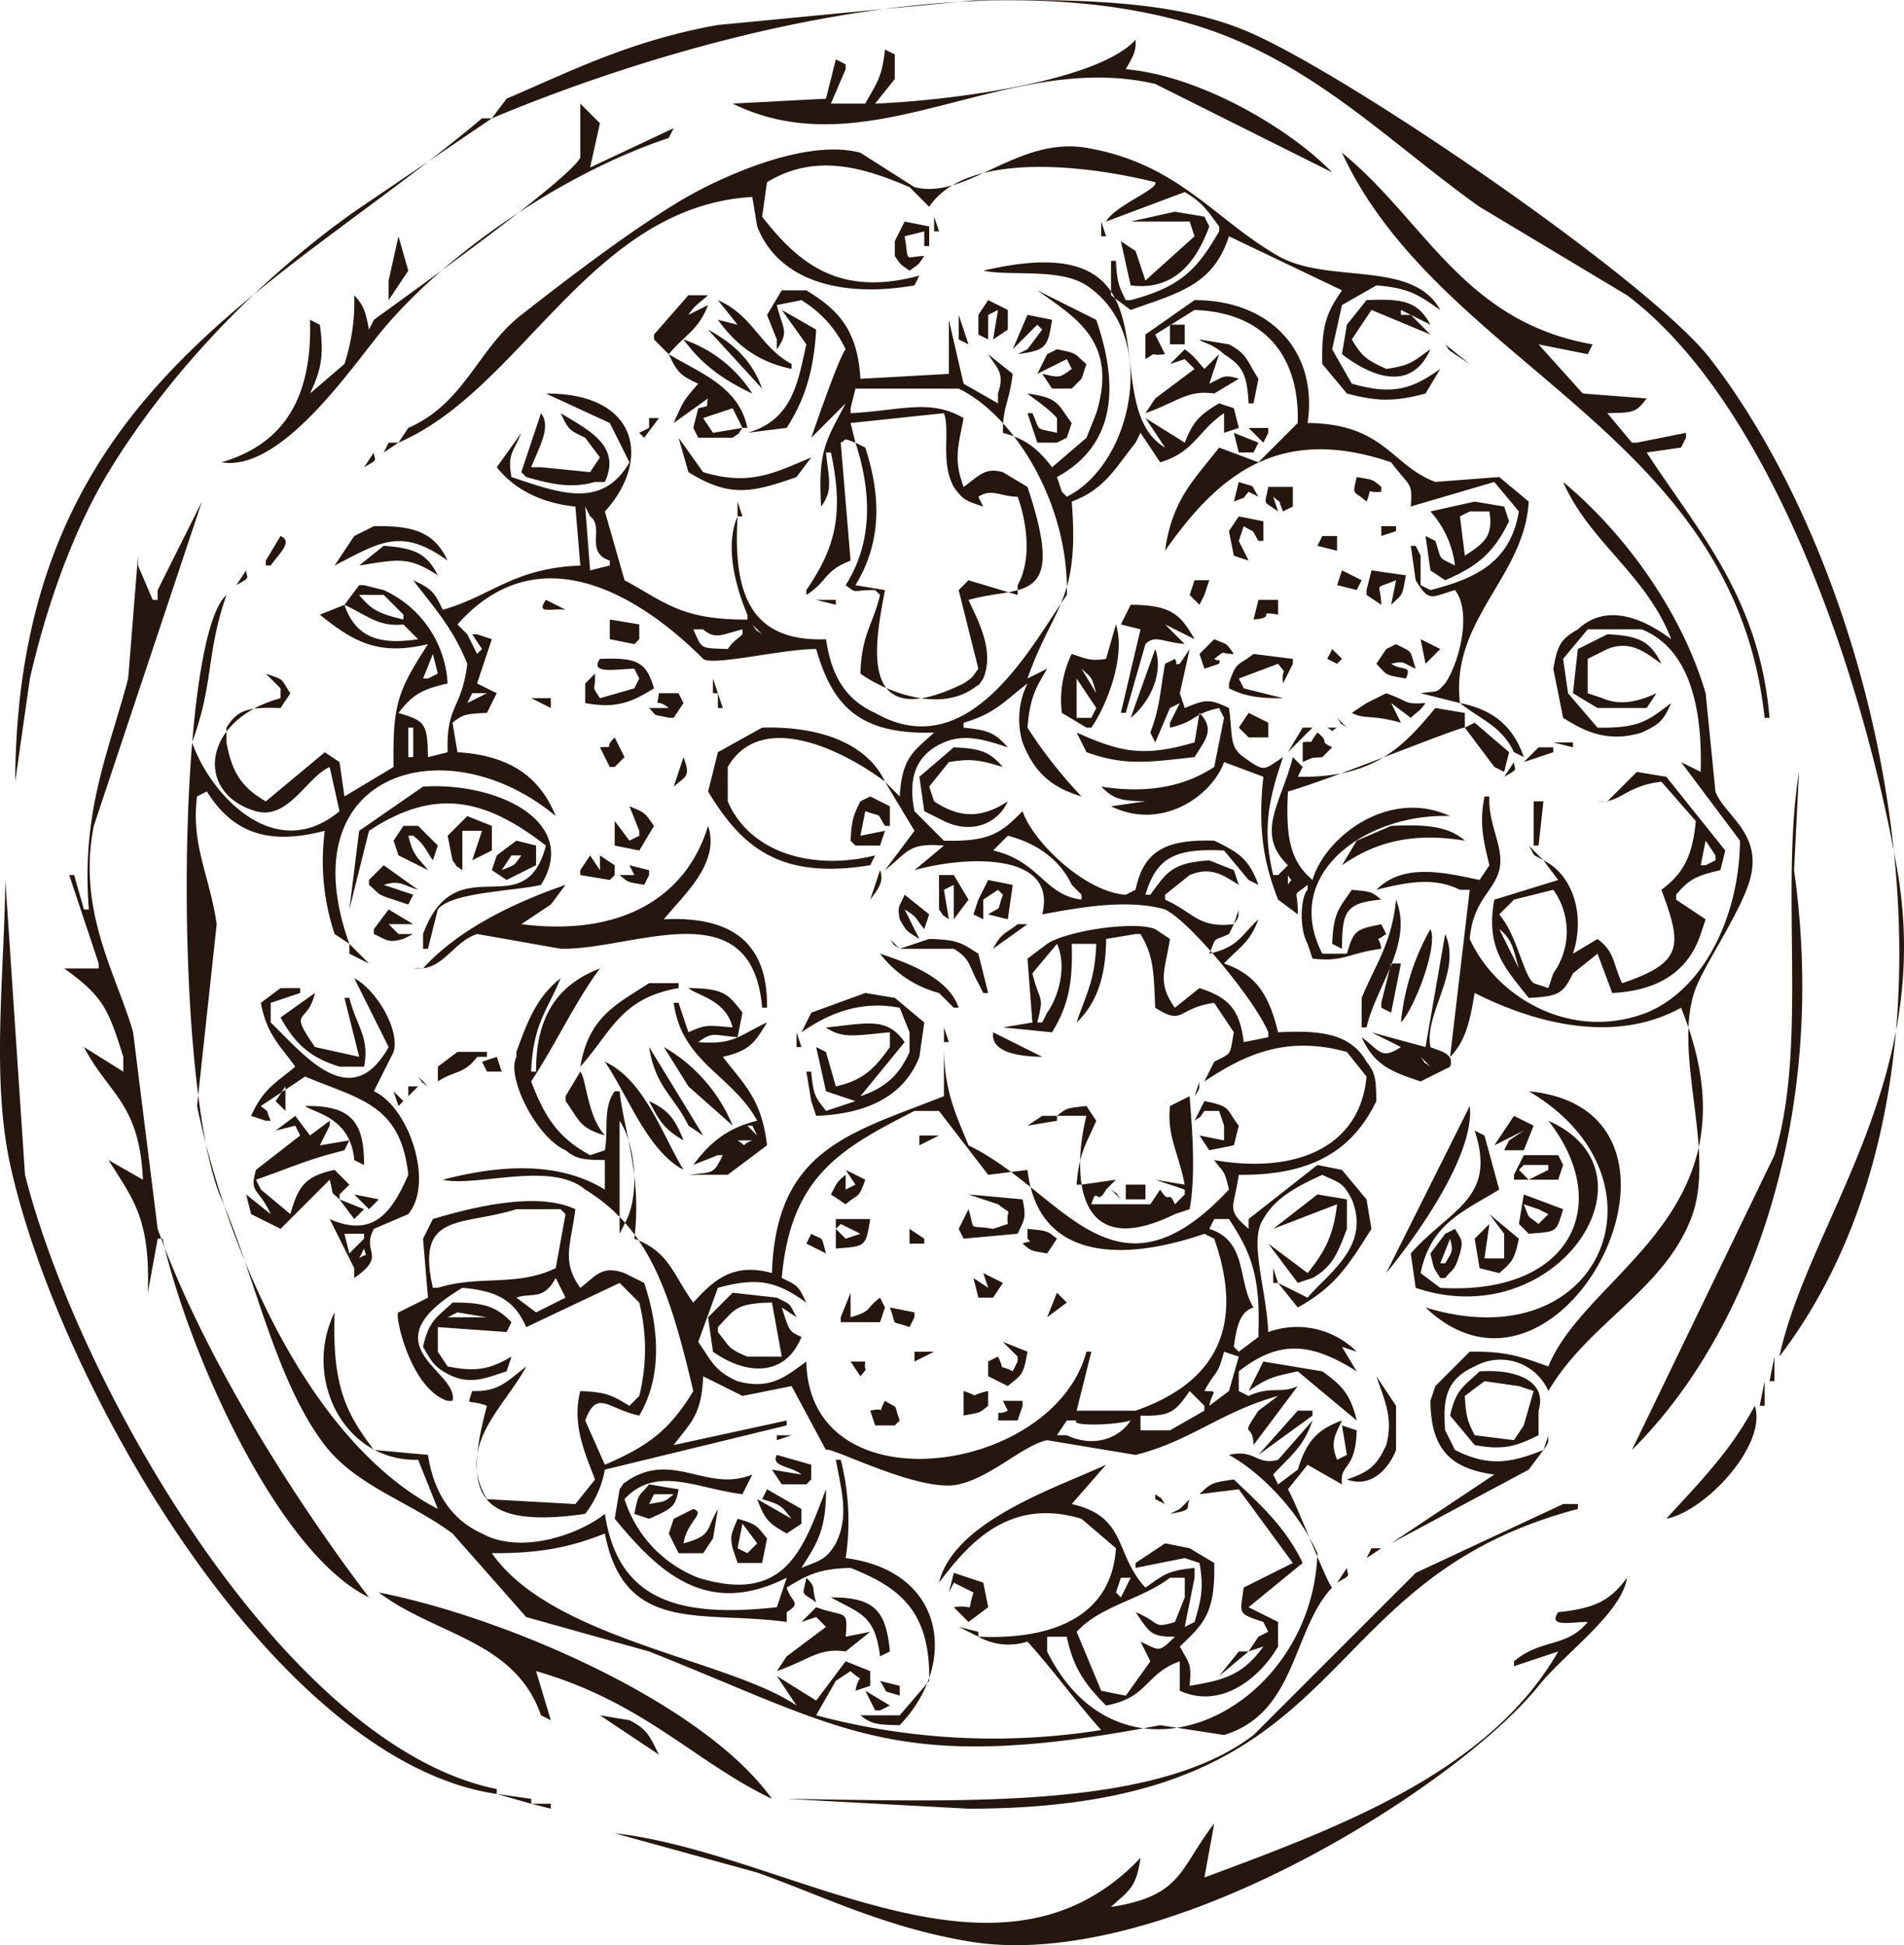 <svg xmlns="http://www.w3.org/2000/svg" width="562.447" height="574.646" viewBox="0 0 562.447 574.646">
  <path id="Forma_1" data-name="Forma 1" d="M452.466,154.038c30.727-.467,58.414-.015,79.841,8.71,29.284,11.924,120.149,74.169,137.907,97.26,53.811,69.97,83.034,212.417,20.323,294.685,8.5-39.457,45.753-81.317,34.84-143.713-10.514-60.111-38.385-138.682-79.841-169.843l-43.549-26.13c-26.388-18.677-49.673-43.245-84.2-53.711-69.4-21.049-161.415,8.186-207.586,27.581l4.355-5.807c18.957-8.116,36.889-17.26,62.421-21.775Zm47.9,11.613c.155,3.523-.581,4.626-2.9,8.71,22.014,1.948,48.428,17.529,60.969,30.485l-52.259-26.13c-43.9-10.252-84.348,25.694-124.842,5.807l27.581-1.452,2.9-11.613,2.9,1.452v1.452l-4.355,10.162h10.162c3.075-5.738,4.922-7.244,5.807-15.968l2.9,1.452v7.258l-5.807,7.258C444.291,183.7,488.989,178.243,500.37,165.652Zm-123.39,17.42Zm-40.646,1.452,5.807,5.807-2.9,13.065,24.678-11.613-1.452,2.9c-31.2,10.331-66.606,34.485-85.647,58.066-9.29,11.512-29.412,40.635-46.453,37.743,17.745-5.256,26.855-18.164,26.13-42.1l2.9,1.452c1.285,9.064.4,13.31-2.9,20.323l10.162-8.71a59.051,59.051,0,0,0,2.9-20.323c2.848,3.178,3.313,4.637,4.355,10.161l1.452-2.9c8.935-6.556,57.371-41.029,60.969-47.9ZM307.3,188.878h2.9l-40.646,27.581c-27.917,19.806-54.6,47.312-72.582,76.937-10.391,17.121-18.314,39.408-23.226,60.969l-4.355,30.485C170.047,270.442,244.965,241.351,307.3,188.878Zm59.518,0Zm-2.9,1.452ZM387.141,212.1c-47.9,2.8-67.792,56.815-104.519,72.582l2.9-4.355c16.694-7.289,20.433-23.264,33.388-33.388,14.313-11.185,31.646-24.425,46.453-33.388,12.146-7.348,37.6-18.857,53.711-14.516L435.046,209.2c15.388,3.919,30.412-15.083,50.808-11.613,27.088,4.608,37.743,21.1,56.614,31.936,14.788,8.5,39.73.954,47.9,15.968-5.969-4.065-8.794-6.512-18.871-7.258l-10.162,5.807-2.9,13.065,5.807,10.162c11.991,3.359,17.42,1.788,26.13-4.355l-4.355,7.258c-9,2.421-14.234,2.394-23.227,0l-7.258-8.71c-.341-11.914,1.549-15.5,5.807-21.775l-33.388-15.968c-4.7,14.575-15.062,16.736-29.033,21.775l-5.807-4.355V230.976h1.452c.312,6.551,1.028,7.826,2.9,11.613h1.452c14.413-3.872,19.442-8.64,26.13-20.323v-1.452c-3.619-4.828-4.756-6.961-10.161-10.162l-23.226,8.71c2.565-4.732,15.62-9.581,14.517-11.613-18.2-4.59-55.356-9.848-66.776,7.258l-5.807-5.807c-13.55-5.821-27.825-10.172-42.1-1.452l-1.452,10.162c10.989,14.135,23.094,23.785,46.453,17.42l-1.452,2.9c-21.66,3.75-40.192-1.347-46.453-17.42Zm174.2-13.065c24.5,19.934,35.847,49.937,74.034,56.614l-1.452,2.9-14.517-2.9L632.47,270.17l18.871,1.452c-3.255,4.323-3.979,4.147-11.613,4.355l7.258,8.71h1.452l14.517-2.9v1.452l-1.452,2.9-10.162,1.452c15,23.1,33.315,42.787,36.291,78.389h-1.452C677.139,281.194,590.612,262.239,561.339,199.04Zm-1.452,5.807ZM439.4,215.008l1.452,2.9Zm72.582,1.452,8.71,1.452,1.452,2.9c-4.047,11.072-10.855,19.027-23.226,17.42l-2.9-13.065,4.355,2.9,2.9,8.71,14.516-13.065-1.452-4.355h-17.42Zm-71.131,1.452,1.452,4.355h-1.452Zm-8.71,1.452,7.258,1.452v5.807h-1.452v-4.355l-5.807,1.452c1.418,8.089-.435,6.062,5.807,5.807-1.967,2.983-1.626,2.336-4.355,4.355-2.758-1.993-2.375-1.412-4.355-4.355v-4.355Zm58.066,0,1.452,4.355h-1.452Zm4.355,2.9,1.452,2.9Zm-211.941,1.452,2.9,10.162-5.807,8.71v-5.807Zm60.969,272.91c-6.588-.081-8.343-.29-11.613-2.9-8.7-3.856-17.582-21.747-14.516-27.581v-1.452c3.3-9.211,6.084-16.33,13.065-21.775-3.888,9.436-8.18,13.566-8.71,27.581h1.452c-.09-16.888,6.849-25.864,18.871-30.485-7.567,10.24-12.724,21.807-20.323,33.388,4.065,10.6,7.949,16.618,17.42,21.775l4.355-1.452c1.079-5.9-.662-12.583,2.9-17.42h1.452c1.354,12.134,6.628,24.814,4.355,43.549,10.533,3.9,11.438,10.841,17.42,18.871,5.85-6.477,11.7-11.956,23.226-8.71,1.209-36.7,23.094-41.307,50.808-52.259V463.24c.075,13.261,3.674,20.139,7.258,29.033,28.091,13.672,42.824,49.54,76.937,13.065-1.369-6.177-1.675-4.86-4.355-8.71,22.994,4.065,43.025-3.048,45-24.678l-5.807-7.258c-17.813-4.944-30.04.682-42.1,8.71l2.9-5.807c5.361-2.813,4.5-1.569,5.807-8.71l-5.807-8.71c-11.3,1.681-8.842,6.887-17.42,1.452-.435-10.1-.338-15.158-4.355-21.775H500.37l-8.71,1.452c-.067,11.339-2.912,19.136-8.71,24.678,2.639-8.177,5.352-11.825,5.807-23.226H481.5c.425,12.75-1.508,19-5.807,26.13l-14.516-1.452,8.71-1.452q-.726-9.436-1.452-18.871l5.807-4.355c5.615-3.828,25.758-6.9,31.936-4.355l4.355,2.9c-1.574,9.63-3.786,13.023,1.452,20.323l7.258-5.807c8.253,2.683,11.918,6,13.065,15.968l7.258-1.452v-1.452c-3.6-8.983-22.756-32.5-30.485-36.291-11.3-3.291-26.214-.393-36.291,1.452,4.657-18.633-22.916-17.243-37.743-13.065l8.71-7.258c-10.62-.856-10.426,1.783-17.42,7.258l8.71-11.613-8.71-14.516,4.355,4.355c.7-11.644,4.085-13.227,10.162-18.871-22.4.717-30.106-8.235-34.84-24.678-9.7-.074-30.63,5.133-33.388,2.9-17.886-17.931-48.206-37.635-72.582-10.162l2.9,2.9,2.9,5.807,1.452-1.452-2.9-4.355h1.452l4.355,1.452-4.355,13.065,5.807,2.9-2.9,5.807c-6.261.3-7.007.38-10.161,2.9l1.452,8.71c16.07,1,24.533,7.765,29.033,18.871-32.235-26.882-79.244-13.21-60.969,37.743l-4.355-2.9a68.155,68.155,0,0,1-2.9-30.485c-16.665,4.34-27.053.707-34.84-11.613l-2.9,1.452c-1.81,14.572,3.76,23.4,5.807,37.743l-5.807,53.711c9.42,44.711,33.948,99.741,71.131,119.035l-5.807-14.516c-22.1.6-34.173-24.327-24.678-43.549-.772,21.431,3.2,29.625,11.613,40.646l15.968,1.452c1.68,11.237,7.036,19.227,15.968,23.226,11.314,6.326,28.641.377,36.291-5.807,3.85,25.712,22.022,30.788,50.808,27.581l2.9-8.71c-23.965,12.136-38.142-2.135-50.808-17.42l1.452-8.71c2.021-2.792.145-.871,2.9-2.9,13.2-8.181,23.192,3.94,36.291-1.452l4.355-8.71-7.258,14.516c-13.4-1.6-25.427-8.682-34.84,1.452a36.817,36.817,0,0,0,21.775,23.226c26.13,8.07,31.142-9.119,37.743-26.13.073,12.194-2.835,16.228-7.258,23.226,5.415-2.19,7.276-2.355,10.162-7.258,3.959-7.993,1.68-15.5,0-24.678h1.452a73.044,73.044,0,0,1,1.452,29.033c29.994,3.954,33,31.766,15.968,49.356-6.588-.081-8.343-.29-11.613-2.9h11.613L439.4,650.5c.391-20.759-8.855-27.684-23.226-33.388-9.672.229-13.145,2.333-18.872,5.807,1.381,4.523,4.59,4.355,0,7.258v2.9c-24.823-3.465-47.888,3.909-53.711-26.13-9.831,3.906-18.683,5.905-33.388,5.807,17.633,25.427,69.893,31.356,90,45l-5.807-8.71,11.613,7.258,8.71-11.613,7.258,2.9v4.355l-4.355,1.452c1.039-5.894,2.915-1.714-1.452-5.807l-4.355,2.9-5.807,10.162a202.693,202.693,0,0,0,84.2,4.355c-7.467-8.313-14.109-17.646-21.775-26.13a18.164,18.164,0,0,1-14.516-1.452c22.065,1.029,39.419-6.114,40.646-26.13L484.4,602.6c-21.529-6.512-33.5,7.489-42.1,18.871,4.4-18.192,34.493-27.95,49.356-34.84L481.5,598.243c16.524,3.716,12.552,14.794,21.775,24.678,5.12-3.442,5.857-4.956,14.516-5.807v2.9l-2.9,14.516,2.9-1.452c1.9-6.457,2.8-10.06,1.452-17.42l-4.355-1.452-14.516,2.9v-1.452l8.71-5.807,7.258,1.452,7.258,4.355c.35,14.788-3.067,17.989-10.162,24.678,2.986,5.371,3.451,5.056,2.9,11.613,10.344-1.694,15.777-3.271,21.775-11.613l-4.355,1.452,2.9-4.355,2.9-1.452-1.452-2.9c-7.88-2.632-6.8-2.215-5.807-10.161l14.516-7.258-15.968-21.775-11.613,1.452c3.4-3.278,3.725-3.448,10.162-4.355,7.871,7.486,15.356,14.187,20.323,24.678l-15.968,13.065,8.71,4.355v7.258c-5.673,9.649-17.008,18.527-29.033,13.065V644.7c-10.33,3.715-9.155,10.694-21.775,13.065-5.706-5.766-9.59-10.6-11.613-20.323H474.24v4.355c22.373,45.138,78.353,17.505,79.841-29.033-6.678-14.434-18.268-24.725-26.13-29.033,7.866-1.812,7.956,3.194,14.516,1.452l10.162-11.613c-2.719,8.01-6.724,10.574-11.613,15.968l1.452,2.9,5.807-4.355c2.461-7.912,5.316-11.737,13.065-14.517-2.314,4.9-3.406,6.454-1.452,11.613l2.9-1.452-1.452-8.71,4.355,1.452c-.367,12.375-5.059,9.436-4.355,15.968l-10.162-5.807-5.807,7.258c2.591,4.272,11.648,28.13,13.065,29.033-11.758,12.355-10.507,37.087-31.936,43.55l-18.872-2.9c-78.123,14.917-92.209,1.54-150.971-21.775l-36.291-10.161-21.775-24.678c-12.319-9.235-28.439-14.011-37.743-26.13-14.5-18.887-20.613-49.742-30.485-72.582-14.4-33.328-13.483-165.468,1.452-178.553-6.1,17.532-3.648,25.889-10.162,43.549,5.551,15.746,24.592,36.114,43.549,20.323L262.3,380.5c-6.7,2.928-12.252,15.772-21.775,13.065-18.092-5.143-16.151-27.027,7.258-33.388v-2.9l-4.355-4.355c5.885,1.989,4.293,1.43,7.258,5.807l-2.9,4.355c-9.125-.279-12.608.237-15.968,5.807v4.355c1.637,9.224,4.774,13.42,11.613,17.42l17.42-14.516,4.355,2.9,1.452,10.162,14.516-8.71c-.3-18.871,1.321-22.486,10.162-36.291-14.67,3.5-21.93-.639-31.936-8.71l7.258-2.9c3.422,10.016,10.858,11.819,21.775,10.162l-4.355-4.355c-7.353.775-10.63-2.7-17.42-5.807l4.355-5.807h1.452l5.807,1.452a32.205,32.205,0,0,1,18.871,27.581c-7.808,1.787-10.468,3.435-14.517,8.71,7.808,2.344,8.565,2.98,8.71,13.065l5.807-1.452c-.447-14.2,4.15-12.5,5.807-26.13-4.271-10.635-9.777-16.523-15.968-24.678,5.306,2.4,6.257,3.468,8.71,8.71,14.474-4.052,20.613-12.24,40.646-13.065l-1.452-17.42c-10.269-1.036-18.195-5.258-23.226-11.613l7.258-10.162c-2.479,6.01-4.14,6.209-2.9,13.065,13.808,4.538,26.674,9.749,34.84-4.355l-5.807-11.613-18.871-8.71c27.146-.193,31.369,19.488,17.42,34.84l5.807,20.323c11.85,6.358,16.549,11.692,36.291,11.613v-1.452c-2.924-6.784-7.007-19.812-2.9-29.033-1.321,22.37,3.417,37.135,26.13,36.291,1.561,10.9,5.881,17.91,14.516,21.775,28.248,16.163,46.916-21.358,56.614-34.84.7-27-15.615-53.094-31.936-60.969H417.626l-1.452,5.807v1.452c14.823-.774,23.534-4.372,33.388,1.452-1.727,8.91-2.919,12.319,0,20.323,4.414-3.088,6.21-5.914,11.613-4.355l7.258,4.355c11.9,35.5-1.9,28.888-17.42,33.388,2.966,6.489,7.724,15.045,4.355,23.226-2.021,2.792-.145.871-2.9,2.9-10.549,7.306-26.379.656-33.388-4.355.35-11.66,3.581-14.081,5.807-23.226l-1.452-1.452c-7.02-.129-4.953,1.407-8.71-1.452,7.839-12.391,7.853-26.879,2.9-42.1l2.9,1.452c4.866,14.981,4.616,28.307-2.9,40.646l8.71,1.452c-2.69,14.543-8.948,43.4,23.226,27.581,2.983-1.967,2.336-1.626,4.355-4.355l-5.807-23.226,2.9-2.9,14.516,4.355v-2.9c4.774-8.456,2.021-20.776,0-26.13-4.9-.023-7.681-2.556-11.613,0l1.452,2.9c-5.1-1.668-5.952-1.908-8.71-5.807-4.04-7.4-.962-16.428-2.9-21.775l-27.581,2.9,1.452,5.807c-4.1-1.476-2.286-1.026-4.355,0l2.9,34.84c-8.073,3.168-6.633,6.069-13.065,10.162v-1.452c8.4-12.3,11.242-22.138,7.258-40.646h-1.452c.785,7.839,2.177,11.22-1.452,15.968-.916-16.54,1.36-19.247,7.258-30.485l-10.162,10.162c1.868-5.448,8.42-24.222,10.162-26.13a33.824,33.824,0,0,0-13.065-14.516l-7.258,1.452c1.662,6.993,3.808,7.718,0,13.065v-2.9l-2.9-7.258,4.355-7.258h7.258c9.384,5.69,15.161,11.658,15.968,26.13l26.13-1.452V248.4l4.355,18.871,10.162,5.807v-2.9c1.968-6.1-.031-7.1-2.9-11.613l7.258,5.807c-1.2,9.095-2.963,9.559-2.9,17.42,7.113,1.849,10.7,5.168,14.516,10.162l10.161-8.71,2.9-7.258c6.532-21.248-6.17-28.235-17.42-36.291l17.42,8.71c6.6,19.215,6.026,36.8-11.613,46.453L478.6,299.2l1.452,1.452c19.712-9.828,27.487-48.159,5.807-62.421-7.951-5.226-22.373-2.643-30.485-4.355,61.26-14.418,31.8,39.321,53.711,52.259l-5.807-8.71,11.613,7.258c2.49-6.368,4.632-8.36,10.161-11.613l4.355,1.452,1.452,5.807-4.355,1.452v-5.807c-7.605,5.081-8.79,11.532-18.872,14.517l-5.807-8.71-1.452,2.9c-5.866,7.319-9.076,13.791-18.871,17.42,2.392,29.567-5.455,30.578-13.065,52.259l5.807-2.9c-3.273,5.526-5.12,8.513-5.807,17.42A136.2,136.2,0,0,0,484.4,389.206c-9.254-2.794-14.04-7.344-17.42-15.968a24.026,24.026,0,0,1,1.452-17.42c-6.519,4.953-9.436,8.9-18.872,11.613v1.452c7.549.726,9.343,1.671,13.065,5.807-5.586-1.772-12.355-4.316-18.871-1.452-8.4,3.644-10.645,10.564-8.71,20.323l8.71,8.71c13.646.354,16.947-2.346,23.226-8.71,3.085,9.145,18.581,23.961,30.485,24.678l2.9-1.452c2.347-11.535,8.974-14.964,23.226-14.516,7.058,3.382,10.225,5.251,13.065,13.065l-2.9-1.452-7.258-8.71c-14.807-.726-19.936,2.231-23.226,13.065h1.452c4.9-6.63,6.206-9.392,17.42-10.162l7.258,2.9,1.452,4.355c-4.548-2.815-8.136-5.545-14.516-2.9l-7.258,5.807v1.452c8.69,3.919,9.7,8.459,20.323,7.258l-1.452,2.9c-5.239,2.4-3.41.4-5.807,5.807,8.7-2.032,9.291-5.323,14.516-10.162-2.588,7.087-5.788,8.289-10.161,13.065,9.846,3.371,13.409,9.793,15.968,20.323,13.233-.742,21.6.687,26.13,8.71,2.636,3.294,2.77,5.018,2.9,11.613-7,14.469-18.941,22.024-40.646,21.775-1.492,10.24-3.838,10.1,2.9,15.968v-2.9l20.323-15.968,7.258,1.452,7.258,8.71,1.452,8.71c-6.711,10.636-10.609,17.076-21.775,23.226l-5.807-7.258,8.71,4.355c5.923-7.067,18.826-15.21,13.065-29.033-2.713-5.174-3.51-4.763-8.71-7.258-6.823,3.153-13.818,6.544-17.42,13.065-4.319,6.341.839,20.207,1.452,33.388a24.86,24.86,0,0,1,26.13,5.807l-4.355-1.452,4.355,7.258c-13.991-8.916-23.314-9.042-34.84,0v5.807l2.9,1.452c6.638-3.069,9.5-.523,14.516-2.9l-13.065,17.42c-.132-7.051-4.237-1.617,1.452-10.162l5.807-4.355c-16.887,4.664-25.719,13.283-42.1,17.42l-26.13-4.355c-7.209,1.534-16.073,10.713-26.13,13.065-11.478,2.684-38.469-11.664-39.195-10.162L398.755,563.4l-14.516,2.9L372.625,560.5c-.435,11.613-3.867,13.843-8.71,20.323l33.388-7.258v1.452l-53.711,13.065a30.1,30.1,0,0,1-5.807,13.065c-34.3,4.936-35.346-8.118-29.033-31.936-5.766-2.163-5.91.581-4.355-4.355,7.775.212,9.886-2.546,15.968-7.258-6.492,12.221-21.021,23.3-11.613,39.195l26.13,1.452,5.807-7.258c-3.194-8.251-6.843-16.534-4.355-26.13,8.218.3,9.746,1.574,14.517,4.355l2.9-2.9a56.879,56.879,0,0,0,0-27.581l-5.807-5.807-27.581,13.065c-3.429-7.826-8.47-10.742-18.871-11.613-28.76,17.206-.826,24.473-2.9,33.388h-1.452c-11.128-3.525-15.832-25.911-14.517-26.13l8.71-4.355-1.452-17.42,2.9-5.807c11.787-3.533,30.8-8.245,42.1-2.9-1.386,10.722-4.156,15.334,1.452,23.226,4.593-3.439,6.274-6.788,13.065-4.355l5.807,2.9c4.384,13.132,5.454,27.468-1.452,39.195-9.195-1.915-12.465-8.028-15.968,1.452l5.807,13.065c12.954-5.589,19.112-10.241,26.13-21.775-6.447-26.975-12.149-47.457-31.936-59.518-10.161-8.557-32.063-.658-42.1-2.9,17.182-4.491,34.288-5.449,47.9,2.9Zm107.422-261.3Zm13.065,2.9,7.258,1.452Zm-95.809,2.9h5.807c-2.5,2.337-3.76,2.722-5.807,5.807l5.807-2.9c-2.851,7.5-7.146,9.048-11.613,14.516l-4.355-4.355v-1.452Zm8.71,1.452c10.417,4.532,12.416,13.805,21.775,18.871v1.452c-10.027-2.041-16.516-7.228-21.775-14.516l5.807,1.452Zm79.841,0,5.807,2.9V251.3l-4.355,2.9,1.452-8.71-2.9,1.452V254.2l-2.9-1.452v-5.807Zm60.969,0c22.437-.057,36.548,15.3,33.388,36.291,22.805.283,24.6,12.475,37.743,17.42l18.871-1.452,8.71,7.258c-1.267,22.367-23.142,34.737-20.323,59.518l-11.613-2.9c5.821-.841,4.342.067,7.258-2.9,4.21-6.188,7.965-21.126,2.9-27.581-7.033,2.05-7.549,3.774-11.613-2.9l-1.452-10.162h1.452l1.452,2.9v8.71l2.9,1.452c13.512-3.4,23.662-8.36,26.13-23.226l-7.258-8.71-24.678,7.258c.594-7.322-.274-5.728-5.807-13.065-33-11.256-51.012,3.629-66.776,26.13,2.1-15.219,8.69-21.068,15.968-30.485l11.613,4.355,11.613-11.613c.607-21.011-11.069-32.74-30.485-33.388l-11.613,7.258,2.9,5.807c-5.64.7-1.388-1.179-5.807,1.452v-7.258Zm50.808,0c11-.5,15.161.446,18.872,7.258l-8.71-4.355v1.452h2.9l5.807,5.807-17.42-7.258-5.807,8.71c3.194,5.335,4.355,5.94,10.162,8.71,7.639-1.036,8.363-2.626,13.065-5.807-5.8,13.148-18,7.74-26.13,1.452l1.452-8.71Zm-172.746,2.9,10.162,5.807c-.748,12.889-3.667,21.169-8.71,29.033l-11.613,1.452c13.554-3.766,14.981-15.456,17.42-26.13Zm194.521,0,1.452,2.9Zm-142.262,1.452,2.9,8.71-2.9-1.452Zm20.323,0,7.258,1.452c-1.277,8.282-1.8,8.973-10.162,10.162l2.9-1.452,4.355-5.807-1.452-1.452-7.258,7.258Zm-105.97,2.9Zm148.068,0h4.355v5.807h-4.355ZM374.077,251.3c7.424,4.046,12.907,8.915,15.968,17.42Zm-7.258,2.9a39.12,39.12,0,0,1,20.323,15.968C378.391,266.071,372.211,261.564,366.818,254.2Zm152.423,0,8.71,1.452c5.661,2.948,5.383,5.214,8.71,10.162l-1.452,7.258h-1.452c-.491-8.71-1.8-11.033-7.258-14.516C522.508,255,520.459,255.449,519.241,254.2Zm-68.227,1.452Zm140.81,0,7.258,5.807-4.355-2.9C591.936,256.536,593.856,258.412,591.824,255.654Zm-137.907,1.452Zm23.226,0c6.532,1.264,5,1.34,8.71,4.355l-1.452,4.355-2.9,2.9h-5.807l-2.9-4.355c5.081,1.077,4.9,1.378,8.71-1.452l-1.452-2.9-8.71,4.355,2.9-5.807Zm37.743,0c2.925,2.086,3.526,3.271,5.807,5.807l4.355-4.355-2.9,8.71c4.027-1.876,4.142-2.927,8.71-1.452L523.6,270.17c-7.877-1.145-10.615,2.372-20.323,5.807l2.9-4.355,11.613-8.71-2.9-2.9-4.355,1.452Zm-152.423,1.452c8.955,5.444,20.759,9.484,23.226,21.775h-1.452l-2.9-5.807-8.71,2.9,2.9,4.355,8.71-1.452c-2.021,2.792-.145.871-2.9,2.9H371.173l-1.452-2.9,1.452-5.807c4-.938,2.022-.1,2.9-2.9l-10.161,7.258c2.942-6.451,2.58-6.255,7.258-11.613C365.867,264.872,364.917,263.8,362.463,258.557Zm227.909,1.452,1.452,2.9ZM468.434,270.17c9.336,1.289,8.756,3.008,13.065,8.71l-1.452,4.355-2.9,1.452h-5.807l-2.9-8.71h1.452c2.555,5.573.411,4.223,7.258,5.807v-4.355C474.589,274.422,469.014,270.811,468.434,270.17Zm-145.165,1.452Zm1.452,4.355c3.048,3.991-.353,9.64-2.9,15.968h2.9l14.516,1.452,2.9-4.355-4.355-5.807c-4.959-2.346-4.857-2.363-7.258-7.258,8.385,5.069,17.979,9.68,13.065,20.323h-2.9c-7.353,2.122-13.72.389-20.323-1.452l-1.452-1.452Zm27.581,0Zm8.71,0,1.452,2.9Zm-4.355,1.452h2.9l-4.355,5.807-1.452-1.452,2.9-1.452ZM615.05,278.88l2.9,4.355Zm-81.292,1.452h5.807v1.452l-1.452,2.9Zm-4.355,1.452,7.258,2.9-1.452,2.9h-4.355Zm-164.036,1.452,7.258,10.161c13.711,4.14,20.928.3,31.936-4.355l-4.355,5.807c-13.332,4.712-19.873,6.024-31.936-1.452Zm252.587,0,2.9,4.355Zm-338.234,1.452h2.9l-4.355,2.9Zm-4.355,2.9c.1,2.613,1.656,1.786-2.9,4.355Zm345.493,0,2.9,4.355Zm-393.4,4.355Zm396.3,0,2.9,4.355Zm-58.066,2.9c5.277.935,4.394.581,7.258,2.9V299.2c-5.207.536-2.34-1.928-4.355,2.9C564.592,298.572,564.366,300.571,565.694,294.849Zm-34.84,1.452c5.555,1.918,3.019,0,5.807,4.355l-2.9-1.452c-2.613,2.964-.022,1.026-4.355,2.9Zm95.809,0c17.654,14.608,34.888,37.843,42.1,62.421l2.9,29.033c2.584,7.1,14.09,12.274,10.162,26.13-2.642,9.318-13.262,24.832-15.968,31.936-7.277,19.108,6.363,48.4-1.452,68.228-8.376,21.252-30.339,30.775-42.1,50.808a15.47,15.47,0,0,0-21.775-7.258c-8.534,3.787-9.424,9.77-8.71,18.871l2.9,5.807c9.819,4.957,16.306,3.943,26.13,0l-4.355,5.807-40.646,21.775,30.485-20.323c-12.774-1.742-18.745-7.276-18.871-21.775l1.452-4.355,10.162-10.161c11.436-.216,15.926,1.816,23.226,4.355,11.535-28.416,63.668-45.7,39.195-105.97-19.548,10.809-43.082,4.667-60.969-4.355-1.325,8.028-2.638,14.293-7.258,18.871l5.807-49.356h-2.9c-7.756-3.937-16.211-2.125-24.678,0,7.739-7.785,19.242-5.348,30.485-2.9l2.9-4.355c-1.723-7.242-3.027-12.089-1.452-20.323h1.452c-.457,8.514,4.6,15.274,2.9,21.775s-7.717,8.855-8.71,20.323c7.952,17.436,30.17,30.351,52.259,21.775,17.488-7.22,27.436-29.418,27.581-50.808L661.5,379.044l5.807,2.9c.65-23.245-5.394-37.251-17.42-42.1H633.922l-7.258,8.71,1.452,10.162,8.71,10.162c12.819.232,15.112-2.35,21.775-7.258-2.4,5.306-3.468,6.257-8.71,8.71-9.973,3.048-16.82-.264-23.226-4.355l-2.9-14.516c1.283-6.968,2.032-8.634,7.258-11.613,8.981-8.438,20.444-2.411,27.581,2.9C651.17,323.508,634.479,314.131,626.664,296.3Zm-87.1,1.452h7.258v5.807l-2.9,1.452c-1.828-4.388.026-1.742-2.9-4.355l1.452,4.355C537.756,301.619,538.492,303.5,539.565,297.752Zm-315.008,4.355L192.62,397.916c-5.065,25.324,6.943,44.275,11.613,60.969l7.258,58.066c13.222,37,39.851,79.222,62.421,108.874-27.4-13.342-53.747-73.6-60.969-105.97h-1.452l-2.9,15.968c.7-21.942-4.21-27.368-11.613-39.195l10.162,5.807c-1.016-22.782-10.238-25.294-17.42-39.195L201.33,470.5v-4.355c-4.57-14.923-6.451-18.124-17.42-26.13h10.162v-1.452l-8.71-26.13h1.452l2.9,10.162h1.452c-2.323-28.934,5.9-46.652,11.613-68.228l2.9-36.291v2.9l4.355,10.162h1.452v-2.9Zm158.23,0,1.452,4.355h-1.452Zm217.747,0,8.71,1.452,1.452,4.355c-4.59,9.339-9.137,13.2-18.871,17.42l-4.355-2.9-1.452-10.162,2.9,1.452c1.937,5.7.542,4.687,5.807,7.258a28.961,28.961,0,0,0-7.258-15.968Zm-262.749,1.452,1.452,18.871,5.807-1.452v-1.452c-7.52-2.423-1.481-10.016-5.807-13.065Zm62.421,0,7.258,1.452Zm180,0,1.452,2.9ZM397.3,305.01Zm201.779,0-2.9,1.452,1.452,11.613c5.926-3.824,8.395-5.87,7.258-13.065Zm-68.228,1.452,7.258,1.452v5.807h-1.452c-2.323-3.919-.492-2-4.355-4.355l-1.452,4.355,2.9,5.807-4.355-1.452-1.452-7.258ZM394.4,307.913l1.452,2.9Zm188.714,0,2.9,4.355Zm-307.75,1.452c12.092-.277,18.009,2.057,21.775,10.161-13.894-10.016-20.178-5.282-33.388,1.452l5.807-8.71Zm297.588,0h4.355v1.452l-4.355,1.452Zm-325.169,2.9c3.774,1.6-.29,5.021-2.9,8.71h-1.452v-1.452Zm307.75,0h4.355v4.355l-5.807-1.452Zm-277.265,2.9c8.984.643,12.74,2.225,15.968,8.71-8.761-5.688-11.673-4.709-23.226-2.9Zm-30.485,2.9Zm259.845,0,1.452,2.9Zm-210.489,1.452,1.452,2.9Zm-56.614,1.452Zm37.743,0Zm-40.646,1.452c.1,2.613,1.656,1.786-2.9,4.355Zm45,0,4.355,2.9Zm278.717,0,5.807,2.9-1.452,2.9-5.807-1.452Zm8.71,0,10.161,1.452c-1.124,6.415-.871,5.391-4.355,8.71l1.452-7.258c-6.968,2.948-4.574.338-4.355,7.258l-4.355-2.9v-1.452Zm-52.259,2.9h4.355l-1.452,4.355-1.452,2.9-2.9-2.9Zm-246.78,4.355c3.753,4.607,6.122,5.573,13.065,7.258v-1.452l-5.807-5.807Zm140.81,0Zm-85.647,1.452,5.807,2.9C327.5,333.608,323.2,335.422,326.172,331.14Zm79.841,0h5.807v1.452Zm130.648,0h5.807v4.355c-7.1-1.186.123.91-7.258,1.452Zm-37.743,1.452c11.9.06,14.63,2.758,18.871,10.162l-8.71-4.355,5.807,5.807c-7.35-.775-8.691-2.758-11.613,0l-5.807,20.323h-1.452l5.807-24.678-5.807-1.452Zm2.9,2.9,2.9,1.452Zm-156.778,1.452,8.71,1.452v4.355L352.3,344.2l-7.258-1.452Zm2.9,1.452Zm39.195,0c2.021,2.792.145.871,2.9,2.9Zm107.422,0c3.015,9.4-2.723,23.971-7.258,30.485h-1.452l-7.258-4.355a31.054,31.054,0,0,1,2.9-17.42c4.6,1.6,5.969,2.153,10.161,1.452ZM369.722,339.85c2.681,5.933,1.807,5.484,10.162,5.807,1.8-2.575,2.282-2.392,4.355-4.355V339.85c-6.289,1.588-8.015,3.048-11.613,0ZM639.728,341.3c9.414.4,12.756,2.143,15.968,8.71-4.744-3.339-9.038-7.086-15.968-4.355l-5.807,2.9v10.162l4.355,1.452c5.772,2.539,11.349.623,15.968-1.452l-2.9,4.355H636.825l-7.258-4.355,1.452-13.065ZM523.6,342.753c4.364,1.864,3.259.912,5.807,4.355-4.445.035-2.032-1.4-5.807,1.452,1.73,1.1,1.784-.581,1.452,1.452l-4.355,1.452-1.452-4.355Zm60.969,0,5.807,2.9-4.355,4.355Zm-7.258,1.452c5.056,2.656,3.9,1.225,5.807,7.258-3.995-1.711-3.194-2.41-7.258-1.452,3.17,2.189,6.294.212,4.355,4.355-6.415-1.124-5.391-.871-8.71-4.355l2.9-4.355Zm-71.131,1.452c2.654,7.524-2.024,16.135-7.258,20.323Zm10.162,0-2.9,13.065,1.452,4.355c6.2-2.577,7.218-2.748,13.065,0,1.151,7.578-.094,11.5,4.355,14.516,6.419,4.592,5.737,3.811,11.613,0-4.027,11.874-6.315,20.886-2.9,34.84h1.452l2.9-2.9c-9.841-9.572-1.995-18.305,1.452-31.936l2.9,2.9-1.452,2.9c22.286.392,30.93-8.518,40.646-20.323l8.71,1.452v4.355c-2-.183-38.033,14.768-52.259,18.871-.678,13.313.547,20.439,7.258,26.13,3.6-12.522,22.4-27.3,40.646-18.871-23.994-.968-50.15,16.489-37.743,40.646h7.258c2.056-7.071,2.709-7.164,10.162-8.71l1.452,2.9c-3.7,2.714-2.114-.187-1.452,4.355-9.854,1.306-11.178,4.028-20.323,2.9l-1.452-4.355c-2.725-5.081-1.867-14.319,0-15.968v-1.452c-4.882,4.012-2.821.435-2.9,8.71l-5.807-4.355c-4.287-10.823-6.033-21.113-4.355-36.291L526.5,379.044c-3.557,10.016-18.376,20.435-33.388,13.065l10.161-1.452c-7.787-.2-9.291-.726-13.065-4.355,15.067,2.355,25.6-.692,33.388-5.807l2.9-14.517-1.452-2.9c-8.245,1.817-6.313,3.854-14.516,5.807v-1.452l2.9-5.807-2.9,1.452-4.355,10.161-1.452-2.9c2.9-7.675,2.741-11.394,4.355-20.323l2.9-1.452c1.1,1.73-.581,1.784,1.452,1.452Zm42.1,0,2.9,2.9-1.452,1.452-2.9-1.452Zm-319.363,1.452,1.452,2.9Zm53.711,0-2.9,7.258h1.452l2.9-1.452Zm242.425,0,11.613,1.452v1.452l-2.9,5.807c-.581-5.516,1.632-1.806-1.452-5.807l-11.613,4.355,1.452,2.9,11.613,2.9c-7.694.122-11.644-.762-15.968-2.9v-1.452C530.093,349.14,530.664,350.7,535.21,347.108ZM342.14,348.56c10.578-.343,13.606.525,15.968,8.71-6.576,4.065-11.083,6.049-20.323,4.355v-5.807l2.9-2.9c.18,5.767-1.306,3,1.452,7.258l10.162-2.9,1.452-2.9-1.452-2.9C347.385,351.5,338.846,353.29,342.14,348.56Zm31.936,2.9,1.452,2.9Zm110.325,0,4.355,7.258C487.22,353.421,487.575,354.452,484.4,351.463Zm-108.874,2.9,1.452,4.355h-1.452Zm107.422,0v11.613h4.355l1.452-2.9Zm171.295,1.452,1.452,2.9Zm-349.847,2.9-1.452,2.9,5.807-2.9Zm55.163,0h5.807l1.452,2.9-2.9,4.355h-1.452c-5.3-1.324-2.969.055-5.807-2.9h5.807C358.438,359.737,358.936,363.918,359.56,358.721Zm17.42,0,1.452,4.355H376.98Zm197.424,0c7.355,2.6,4.891,3.271,11.613,2.9-1.8,2.575-2.282,2.392-4.355,4.355l-5.807-4.355,2.9,5.807c-9.317-2.58-10.39-.819-14.517-2.9l4.355-2.9Zm84.2,0,1.452,2.9Zm-336.783,1.452h5.807v2.9Zm274.362,1.452c10,1.95,15.8,7.033,18.871,15.968l-2.9-1.452C608.438,368.364,602.457,366.577,596.179,361.624Zm-76.937,2.9c4.814,5.052,1.545,8.12-1.452,13.065-13.6,1.5-20.59,2.654-31.936-1.452l-2.9-5.807c13.007,5.817,19.734,7.347,34.84,2.9Zm14.517,0,5.807,2.9v4.355h-5.807l-2.9-2.9Zm26.13,1.452,2.9,2.9C560,366.862,561.92,368.737,559.888,365.979Zm-24.678,1.452Zm65.324,0,10.161,8.71-1.452,5.807-2.9-1.452-8.71-11.613Zm-315.008,1.452v8.71h1.452v-8.71Zm104.519,0c17.039-.472,30.978,4.655,36.291,15.968-10.035-7.676-35.973-22.236-46.453-4.355v10.161c6.57,15.309,25.259,20.567,43.549,15.968l-1.452,2.9c-26.6,4.338-37.888-5.2-47.9-21.775l2.9-11.613Zm159.681,0h2.9l-7.258,7.258Zm7.258,0h2.9C557.354,370.3,559.568,370.206,556.984,368.883Zm-2.9,1.452c4.04,3.14,0,2.294,4.355,4.355l-2.9,2.9c-3.435.4-1.81-.322-5.807,1.452v-5.807C553.63,372.529,550.928,374.512,554.081,370.334ZM346.5,371.786l2.9,5.807-2.9,2.9h-1.452l-2.9-5.807C347.366,374.344,342.69,375.38,346.5,371.786Zm277.265,1.452h5.807v1.452Zm-177.1,1.452c8.33.38,10.583,1.427,14.516,5.807-6.322-1.825-8.917-2.652-15.968-1.452L439.4,386.3l1.452,4.355c7.708,5.094,14.069,5.005,21.775,0-2.937,6.466-10.492,9.871-18.871,5.807l-5.807-2.9L436.5,383.4Zm172.746,0h4.355v1.452l-8.71,2.9Zm30.485,0Zm-185.811,1.452,2.9,4.355Zm191.618,0Zm-288.878,1.452c2.076,5.644,1.009,5.394-2.9,8.71Zm291.781,0Zm-46.453,1.452c.1,2.613,1.656,1.786-2.9,4.355Zm85.647,0,1.452,2.9ZM466.982,380.5l1.452,2.9Zm181.456,1.452,8.71,1.452,17.42,21.775-1.452,5.807c-6.955,1.587-9.333,2.709-13.065,7.258v1.452l8.71,5.807-1.452,4.355c-3.646,10.924-12.356,16.706-26.13,17.42l-4.355-11.613-7.258,5.807c-2.988,6.135-4.322,6.773-13.065,7.258-6.731-8.531-12.87-14.589-10.162-29.033l18.872-5.807-4.355-5.807c8.449,4.081,12.557,15.9,8.71,27.581l7.258-4.355c5.2,3.941,4.335,6.75,7.258,13.065,18.427-6.146,17.614-11.381,11.613-27.581,6.418-4.8,9.2-9.9,10.161-20.323L655.7,384.851c-10.693,1.224-12.178,6.5-18.871,5.807h2.9Zm47.9,0q-.726,14.516-1.452,29.033c10.073,71.4-12.258,135.951-47.9,171.295l42.1-87.1C699.005,462.774,690.681,417.368,696.343,381.947Zm-72.582,2.9Zm5.807,0,7.258,5.807ZM289.881,386.3c22.049-1.408,46.435,10.468,34.84,29.033-7.162,1.806-26.548,2.071-30.485,7.258l-2.9,11.613h-1.452v-4.355c9.836-26.68,30.049-1.912,36.291-26.13-17.42-13.481-32.27-17.609-52.259-4.355l-5.807,23.226,2.9-23.226Zm132.1,2.9,5.807,2.9v5.807h-1.452c-2.8-4.394-.29-2.35-5.807-4.355l-1.452,7.258,7.258-1.452-1.452,4.355h-7.258l-1.452-1.452c.312-6.551,1.028-7.826,2.9-11.613Zm195.973,1.452h2.9l-1.452,13.065h-1.452Zm-267.1,1.452c4.946,2.032,4.461,1.952,7.258,5.807l-4.355,7.258-7.258-1.452v-7.258l4.355,5.807,2.9-1.452v-1.452Zm-47.9,2.9,7.258,2.9v7.258l-5.807,2.9,2.9-8.71h-5.807V410.98c-2.792-2.021-.871-.145-2.9-2.9l-1.452-7.258Zm26.13,0,2.9,4.355Zm46.453,0,1.452,2.9Zm-91.454,2.9h4.355l5.807,5.807-1.452,4.355c-2.368-3.4-2.54-4.706-5.807-7.258h-1.452c1.6,6.373,2.694,6.113,5.807,10.161l-8.71-4.355-1.452-4.355Zm90,0c3.726,11.115-7.56,20.714-13.065,27.581,20.015-.932,30.713,6.831,30.485,26.13h-1.452c-2.992-35.329-38.045-16.961-59.518-17.42l-24.678-4.355c-7.344,2.379-10.108,11.258-18.871,10.161h2.9c10.15-11.272,26.372-19.269,42.1-24.678l-4.355,5.807-8.71,5.807C347.25,430.55,367.328,419.96,374.077,397.916Zm201.779,0c9.918-.486,16.945.033,21.775,4.355-15.73-2.564-26.6.531-36.291,7.258l4.355-7.258Zm-243.877,1.452,1.452,2.9Zm130.648,1.452-4.355,4.355c13.759,3.149,15.117,13.2,26.13,14.516v-1.452l-2.9-2.9C478.1,407.984,471.176,402.966,462.627,400.819Zm-145.165,1.452,5.807,1.452v5.807l-8.71,4.355-4.355-2.9,1.452-4.355Zm351.3,0-1.452,7.258h1.452l2.9-1.452v-1.452ZM616.5,403.722l4.355,4.355C616.938,405.754,618.858,407.585,616.5,403.722Zm-193.069,1.452Zm-107.422,1.452-2.9,4.355c4.364-1.864,3.259-.912,5.807-4.355Zm23.226,0,2.9,4.355v-4.355l4.355,2.9v2.9l-1.452,1.452-8.71-1.452V410.98Zm-155.326,2.9,1.452,2.9Zm94.357,0,10.162,7.258c-4.911-1.563-5.387-2.879-10.162-1.452l8.71,2.9-1.452,2.9-4.355-1.452c-5.28-1.649-3.972-1.645-7.258-4.355v-1.452Zm72.582,0,5.807,1.452v1.452l-1.452,2.9c-5.277-.935-4.394-.581-7.258-2.9H352.3Zm-17.42,1.452,1.452,2.9Zm91.454,0c1.2,3.375-.386,5.371-2.9,8.71Zm17.42,1.452h4.355l4.355,7.258-4.355,5.807V415.335l-2.9,1.452,1.452,8.71c-2.792-2.021-.871-.145-2.9-2.9Zm103.067,0v2.9C546.789,412.8,546.7,415.016,545.371,412.432Zm-378.88,1.452,5.807,87.1c15.823,62.26,76.647,168.741,139.358,181.456v1.452c-65.853-9.6-129.58-121.445-143.713-185.811C162.313,472.439,166.2,441.481,166.491,413.884Zm290.33,0,7.258,1.452L462.627,425.5l-5.807-1.452c4.394-2.8,2.35-.29,4.355-5.807l-1.452-1.452-4.355,2.9V425.5l-2.9-1.452,1.452-4.355Zm107.422,2.9c5.85.581,5.679.475,8.71,2.9-10.474.941-11.613,3.446-11.613,14.517l-2.9-1.452C558.808,423.273,560.624,422.112,564.243,416.787Zm59.518,0-11.613,2.9-4.355,4.355c5.435,6.49,7.038,17.791,10.161,20.323l4.355,1.452,1.452-4.355a21.12,21.12,0,0,0,0-24.678Zm-191.618,1.452,7.258,5.807-1.452,4.355c-2.593-3.1-1.963-3.532-5.807-5.807l4.355,8.71c-3.712-2.369-3.519-1.788-5.807-5.807C430.01,421.541,430.4,422.237,432.143,418.239Zm-11.613,1.452,1.452,2.9Zm156.778,0c5.214,13-6,25.681-8.71,37.743h-1.452v-8.71C571.3,438.748,576.081,432.433,577.307,419.69Zm-307.75,2.9,1.452,2.9Zm10.162,0,7.258,4.355h-7.258l2.9,2.9h4.355l-2.9,1.452c-4.579,1.256-4.612.435-8.71-1.452V428.4Zm251.135,0c-.319,2.13.6,1.452-1.452,4.355Zm-60.969,1.452Zm-4.355,2.9h2.9l-10.162,7.258C460.75,429.424,461.705,429.965,465.53,426.949ZM587.469,428.4c2.376,4.872-4.67,23.334-8.71,27.581a68.926,68.926,0,0,1,8.71-27.581Zm20.323,0,5.807,11.613C611.966,434.642,611.8,431.485,607.792,428.4Zm-15.968,1.452c5.018,11.154-6.306,23.371-4.355,33.388,2.137,1.118,7.319,1.6,5.807,5.807l-8.71,4.355c-8.912-2.957-13.7-4.908-17.42-13.065,5.38,3.919,5.693,6.776,11.613,2.9l-8.71-4.355,15.968,4.355ZM427.788,431.3l2.9,2.9C427.9,432.186,429.82,434.062,427.788,431.3Zm11.613,0c8.692.183,9.735,1.357,14.517,4.355l2.9,11.613h-1.452l-1.452-2.9c-2.837-5.049-2.178-7.1-7.258-10.161H430.691Zm-171.295,1.452,5.807,5.807-5.807-2.9Zm209.038,0-7.258,8.71c2.227,9.019,3.56,6.078,1.452,14.516h1.452l1.452-2.9C477.569,448.478,480.192,439.453,477.144,432.755Zm-191.618,2.9Zm139.358,0c8.348,2.758,20.3,7.186,23.226,15.968h-1.452l-4.355-4.355A32.227,32.227,0,0,1,424.884,435.659Zm150.972,2.9h2.9l-2.9,14.516-2.9-1.452v-1.452Zm-312.1,1.452,5.807,2.9Zm5.807,2.9c6.374,3.324,13.528,15.043,11.613,21.775L275.364,476.3c10.289,4.645,17.873,26.959,10.162,36.291l-10.162,4.355c-3.889,7.093,4.123,7.621-5.807,14.516v-2.9L262.3,514.047c13.117,5.788,18.5-2.323,23.226-13.065-2.223-20.9-14.424-22.278-30.485-29.033l-13.065,8.71c2.964,2.613,1.026.022,2.9,4.355h-1.452l-4.355-1.452c3.629-7.893,6.94-9.5,13.065-14.516-4.435-6.27-8.453-9.489-10.162-18.871l5.807-4.355h5.807v1.452l-8.71,2.9v5.807c9.8,9.42,23.688,27.233,34.84,7.258Zm-8.71,1.452Zm95.809,0h8.71v1.452c-17.195,3.018-19.758,12.867-29.033,23.226C338.79,454.565,346.479,450.891,356.657,444.368Zm11.613,1.452c10.358.121,11.657,1.611,15.968,7.258l-1.452,7.258c-7.193-.581-7.328-1.7-11.613,1.452,10.7.859,11.937-1.97,20.323-5.807-3.661,5.911-4.936,8.293-13.065,10.161,6.294,8.195,11.468,12.484,13.065,26.13l-11.613,8.71H368.27c7.466-.788,7.418-.176,10.162-5.807H376.98l-7.258,2.9c4.61-6.326,9.973-10.934,18.871-13.065-7.383-13.547-22.232-17.083-24.678-34.84h1.452l2.9,8.71c5.349-2.375,5.349-2.032,13.065-1.452C379.243,449.211,370.861,448.056,368.27,445.82Zm-110.325,1.452c-2.246,9.7-8.116,4.21,0,15.968l13.065,2.9-4.355-17.42h1.452c2.162,8.48,6.029,11.652,4.355,20.323H265.2c-8.987-2.758-13.249-7.036-17.42-14.517Zm162.585,0,8.71,1.452,8.71,7.258L436.5,466.143c-4.5,11.487-15.263,16.839-30.485,17.42l-1.452-4.355-1.452-8.71h1.452c.618,7.459,1.352,7.549,4.355,11.613l8.71-2.9-8.71-2.9-2.9-13.065,2.9,1.452,2.9,10.161c8.488-1.861,11.758-5.77,15.968-11.613v-4.355c-8.751.663-13.936,2.214-18.871-1.452,11.692-1.06,17.937-3.381,23.226,4.355l-13.065,15.968c7.4-2.5,11.468-6.265,14.517-13.065v-5.807l-2.9-7.258c-11.745-2.266-21.239,1.809-29.033,7.258l2.9-5.807Zm23.226,10.162,1.452,4.355h-1.452Zm36.291,0,1.452,2.9Zm-79.841,1.452,1.452,4.355h-1.452Zm58.066,0,14.516,7.258C462.454,465.949,457.7,463.53,458.272,458.885Zm-53.711,1.452,1.452,2.9Zm-47.9,2.9,15.968,26.13-4.355-2.9C364.089,477.727,358.544,475.2,356.657,463.24Zm4.355,0a47.8,47.8,0,0,1,20.323,23.226L368.27,474.853Zm94.357,0,1.452,2.9Zm-155.327,1.452h8.71v1.452h-2.9c-3.693,5.1-6.815,4.1-11.613,7.258v-4.355Zm287.427,0,2.9,2.9Zm-275.813,1.452,1.452,4.355h-4.355l-1.452-2.9Zm272.91,0c2.021,2.792.145.871,2.9,2.9Zm-240.974,1.452c11.651,5.336,16.883,21.484,23.226,31.936C356.088,493.849,350.278,477.27,343.592,467.595Zm-7.258,2.9c1.8,2.244,2.008,13.027,7.258,18.871-7.705-2.259-7.617-4.682-11.613-10.162v-1.452Zm-47.9,1.452,2.9,2.9C288.541,472.832,290.462,474.708,288.429,471.95ZM519.241,473.4c-.319,2.13.6,1.452-1.452,4.355Zm-270.007,1.452v7.258l-2.9-2.9Zm36.291,0h2.9l-2.9,2.9Zm328.073,0ZM281.171,476.3l2.9,2.9-1.452,1.452Zm335.331,0c58.625,5.651,10.188,102.53-30.485,63.873C638.672,556.29,659.835,501.65,616.5,476.3Zm-100.164,1.452c.4,6.335,2.08,21.92,0,33.388l-4.355,1.452c-30.307,14.916-30.122-13.384-26.13-29.033h-8.71c3.048-2.446,2.867-2.249,8.71-2.9l2.9,4.355c-2.931,6.792-5.081,9.405-5.807,18.871H484.4l10.162-1.452-2.9,2.9c-2.934,5.415-2.613-1.553-4.355,4.355h17.42l2.9-4.355c3.037,4.908,2.234-.435,4.355,4.355l2.9-2.9v-1.452l-8.71-2.9,8.71,1.452c-1.878-9.636-5.288-14.342-4.355-23.226Zm-159.681,1.452c5.94,2.751,7.711,5.458,10.162,11.613C361.126,487.466,359.705,485.168,356.657,479.208Zm164.036,0c8.147,1.6,6.223,2.243,10.162,7.258l-1.452,5.807-7.258,1.452-2.9-4.355,7.258,1.452v-4.355l-1.452-4.355h-4.355c-2.021,2.792-.145.871-2.9,2.9ZM255.041,480.66c13.355-.229,17.462,4.391,17.42,17.42l-2.9-1.452C268.542,483.916,257.525,482.67,255.041,480.66Zm344.041,0c1.6,14.3-15.868,38.647-24.678,49.356Zm-164.036,1.452c-21.741,11.095-36.6,19.256-39.195,49.356,4.959,2.346,4.857,2.363,7.258,7.258-8.71-6.2-14.135-7.644-26.13-4.355l-5.807,15.968c3.969,5.661,4.735,8.573,11.613,11.613,9.653,2.645,14.162-1.334,20.323-5.807.791,43.56,72.993,33.574,82.744-2.9h1.452l-4.355,17.42h17.42c24.173-8.457,32.19-25.167,23.226-50.808l-2.9-1.452c-22.628,7.839-49.1,8.843-52.259-18.871l-11.613,1.452L442.3,482.111Zm168.391,0,1.452,2.9Zm-351.3,1.452,4.355,5.807,5.807-4.355v1.452l-2.9,5.807,8.71-1.452-1.452,2.9c-11.758,3-14.024,4.474-26.13,8.71l1.452,2.9,8.71,7.258c2.3-8.115,4.248-11.2,13.065-13.065l4.355,4.355-2.9,2.9v1.452c-3-2.85-1.5-.544-2.9-5.807l-14.517,14.516-8.71-4.355-1.452-5.807,7.258,5.807c-3.638-7.907-6.432-6.021-4.355-13.065L253.59,489.37l-1.452-2.9-5.807,1.452Zm220.651,0h4.355v1.452l-8.71,1.452Zm139.358,0,5.807,2.9-2.9,7.258h-5.807l1.452-2.9,4.355-2.9-8.71,4.355Zm-264.2,1.452V518.4l1.452-2.9C354.167,507.13,352.623,492.051,347.947,485.015Zm254.039,0,1.452,2.9Zm20.323,0c34.514,15.154,2.452,63.449-39.195,49.356l-1.452-10.161c11.641-13.181,25.534-16.126,18.871-36.291l2.9,1.452,4.355,15.968c-10.645,6.541-20.214,10.016-23.226,24.678l5.807,4.355C628.854,536.661,641.794,509.928,622.309,485.015ZM385.69,486.466l2.9,2.9-1.452-2.9Zm50.808,2.9H442.3l-5.807,2.9Zm-53.711,1.452c3.658,2.362.241,1.43,4.355,0Zm137.907,4.355Zm94.357,0h10.162l1.452,2.9-1.452,4.355H612.147v-1.452Zm0,2.9-1.452,1.452,2.9,2.9,5.807-2.9v-1.452Zm-200.328,1.452,5.807,2.9c-2.118,5.94-1.926,3.882-5.807,7.258l-4.355-2.9c1.742-3.237,1.588-3.609,4.355-5.807v4.355l2.9-1.452Zm84.2,1.452,7.258,1.452Zm-206.134,2.9Zm204.683,0h5.807v4.355h-5.807Zm-207.586,1.452Zm203.231,0c2.792,2.021.871.145,2.9,2.9Zm-223.554,1.452,7.258,1.452-2.9,2.9Zm181.456,0,15.968,1.452c1.071,5.38.678,5.647-1.452,10.162l-15.968,1.452-1.452-2.9,2.9-5.807c2.146,7.064-.457,4.43,7.258,5.807l4.355-1.452c-.7-5.2,2.177-1.974-2.9-5.807Zm103.067,0,8.71,1.452v8.71c-2.552,6.7-4.117,11.178-10.161,14.516l-4.355,1.452-8.71-11.613,11.613,8.71c4.677-5.86,7.566-10.49,8.71-20.323l-18.871,7.258Zm60.969,0,11.613,4.355c-2.138,7.075-1.7,6.553-10.161,7.258l-2.9-2.9ZM265.2,508.241l7.258,2.9-2.9,2.9Zm349.847,1.452c1.954,4.936.881,3,4.355,5.807l2.9-2.9-2.9-1.452Zm-297.588,1.452c-16.357,5.145-29.8.684-24.678,23.226h1.452c12.271-3.84,23.192-.231,34.84-5.807l2.9-15.968-1.452-1.452ZM604.889,512.6l8.71,7.258c-1.357,6.29-1.974,6.823-5.807,10.162l-5.807-1.452-1.452-8.71,4.355-4.355-1.452,10.162h5.807V518.4Zm-193.069,1.452h10.162c-1.362,8.3-1.292,8.013-10.162,8.71Zm111.777,0-1.452,2.9c11.406,3.565,8.263,15.615,13.065,23.226-3.774,1.173-4.985,5.092-5.807,11.613l1.452,1.452,5.807-4.355v-1.452c.607-17.208-2.574-24.025-8.71-33.388ZM413.271,515.5l-1.452,1.452,2.9,2.9,4.355-1.452Zm20.323,1.452,4.355,2.9v1.452h-4.355Zm34.84,0c5.85.581,5.679.475,8.71,2.9l-2.9,4.355c-5.277-.935-4.394-.581-7.258-2.9,1.849-.893,2.935-.032,1.452-1.452Zm126.293,0c2.117,3.525,2.4,3.474,1.452,7.258-1.649,5.28-1.645,3.972-4.355,7.258h-1.452c-1.887-3.082-1.786-2.1-2.9-7.258l4.355-5.807ZM266.655,518.4l1.452,5.807,4.355-4.355V518.4Zm137.907,0c3.919,2.211,2.719.038,4.355,5.807l-5.807-2.9Zm188.714,1.452-2.9,7.258h1.452C593.94,523.588,594.222,523.639,593.276,519.854Zm-320.815,2.9-1.452,2.9C273.611,523.72,273.215,525.915,272.461,522.757Zm268.555,5.807,1.452,4.355h-1.452Zm-85.647,1.452,5.807,2.9-2.9,4.355h-4.355l-1.452-5.807,4.355,2.9Zm-126.294,1.452c-3.671,6.808-7.071,4.2-11.613,5.807l5.807,4.355,8.71-4.355Zm52.259,4.355,13.065,1.452c4.544,2.342,3.417,1.325,5.807,5.807l-4.355-2.9c2.323,7.146,2.032,6.921,5.807,8.71-4.967,12.236-16.809,11.011-26.13,4.355l-1.452-10.162Zm34.84,0v7.258c6.733-1.976,4.245-2.565,8.71-5.807l1.452,2.9-1.452,4.355H413.271V543.08Zm60.969,0,2.9,2.9-5.807,4.355Zm-178.553,2.9c9.485-.054,12.963,1.24,17.42,5.807l-1.452,2.9-20.323-1.452v7.258l2.9,4.355c8.64,1.772,12.814.659,18.871-2.9l-1.452,4.355c-5.371,1.682-10.029,3.943-15.968,1.452-5.3-2.49-5.911-3.908-8.71-8.71C291.662,543.869,293.946,543.194,298.591,538.726Zm94.357,0c-10.909.227-10.887,2.032-15.968,7.258v1.452c3.459,4.221,2.886,4.891,8.71,7.258h10.162Zm10.161,0,1.452,2.9Zm180,0Zm-155.327,1.452,7.258,1.452v1.452l-1.452,2.9C427.5,543.753,430.041,546.251,427.788,540.177Zm-127.745,1.452-2.9,1.452h11.613Zm-23.226,2.9,1.452,2.9Zm-1.452,2.9,1.452,2.9Zm185.811,2.9,7.258,2.9c-1.216,7.087-1.6,6.678-5.807,10.161l-5.807-2.9v-4.355l2.9-1.452c2.587,5.2-.771,1.719,4.355,4.355l1.452-2.9v-1.452Zm26.13,0,1.452,2.9ZM316.011,551.79l1.452,2.9Zm87.1,1.452,1.452,2.9Zm31.936,0h5.807l-5.807,2.9Zm91.454,0c-2.073,7.694-2.2,4.889-5.807,11.613,4.589.145,2.269-.163,1.452,4.355l5.807-4.355,2.9-10.161Zm-206.134,1.452,1.452,2.9Zm368.719,0v7.258h-1.452Zm-272.91,1.452h4.355c-.617,3.774,1.417.793-1.452,4.355Zm121.938,0,17.42,2.9c5.516,3.98,8.3,6.532,10.162,14.516l-17.42-14.516c-6.74,1.475-8.544,1.648-14.516,5.807Zm63.873,2.9c11.159-.743,20.07,3.06,17.42,11.613v7.258c-6.463,3.207-10.376,4.518-18.871,2.9l-7.258-8.71C595.057,564.192,597.34,563.517,601.985,559.049ZM571.5,560.5l5.807,8.71v13.065c-2.456,6.264-7.9,11.214-14.516,8.71,6.653-2.243,8.817-4.088,11.613-10.162C576.582,572.694,573.842,567.549,571.5,560.5Zm31.936,1.452-5.807,4.355c.312,6.551,1.028,7.826,2.9,11.613l11.613,1.452,2.9-4.355,2.9-10.162L613.6,563.4Zm82.744,0v7.258h-1.452ZM451.014,563.4Zm-1.452,1.452c5.661,1.845.581,1.531,7.258,0v4.355c-2.88,2.323-2.016,1.887-7.258,2.9Zm66.776,0c-4.308,6.3-5.824,7.5-14.517,7.258v4.355h8.71l10.161-5.807V569.21Zm-90,2.9c4.394,2.8,2.35.29,4.355,5.807l-1.452,1.452h-5.807l-1.452-4.355C427.015,569.47,423.817,572.346,426.336,567.759Zm34.84,0h5.807v1.452l-1.452,4.355h-5.807c.409-4.085-.772-1.073,2.9-2.9Zm-166.94,1.452Zm389.042,0c3.766,11.352-14.3,31.038-26.13,33.388C666.934,591.8,675.956,582.9,683.278,569.21Zm-391.945,1.452Zm256.942,0h4.355v1.452l-15.968,11.613Zm-68.228,2.9-2.9,4.355h2.9c7.769,3.75,15.437,1.016,18.871-4.355-4.777,1.463-18.146,1.716-15.968,0Zm143.713,1.452,1.452,2.9ZM394.4,577.92h4.355l-4.355,1.452Zm227.909,0c-.319,2.13.6,1.452-1.452,4.355Zm-66.776,2.9Zm-145.165,1.452,1.452,2.9Zm235.167,0,1.452,2.9ZM394.4,583.727l10.162,2.9v4.355l-1.452,1.452h-7.258l-2.9-4.355,8.71,1.452C398.8,587.047,392.43,587.211,394.4,583.727Zm100.164,0Zm-2.9,1.452Zm152.423,0,1.452,2.9Zm-287.427,7.258,8.71,1.452c-.894,5.184-1.873,5.661-8.71,8.71l-4.355-1.452C353.566,594.614,353.642,596.147,356.657,592.437Zm34.84,1.452,10.162,5.807v4.355l-4.355,2.9c-5.336-3.1-6.36-3.87-8.71-10.162l10.162,5.807c-3.15-3.867-2.916-4.065-8.71-5.807Zm-33.388,1.452-1.452,2.9c5.277-.935,4.394-.581,7.258-2.9Zm148.068,0c2.792,2.021.871.145,2.9,2.9l-2.9-1.452Zm129.2,0Zm-119.035,1.452c-1.376,2.979,1.343,3.1-5.807,4.355l2.9-1.452Zm114.68,0Zm-4.355,1.452h4.355v1.452c-82.249,21.688-63.517,88.51-180,88.551l-53.711-2.9c51.42.672,108.981,3.324,137.907-18.871l47.9-47.9Zm-256.942,1.452c3.774,1.307-1.788,3.426-2.9,10.162,8.4-2.295,6.48-3.754,10.162-10.162l-1.452,8.71-2.9,4.355h-7.258l-2.9-5.807,1.452-4.355Zm13.065,2.9c5.84,1.656,5.555,1.995,8.71,5.807l-1.452,7.258h-7.258l-1.452-4.355C380.435,607.422,381.149,606.757,382.786,602.6Zm1.452,1.452-1.452,7.258,2.9,1.452,2.9-2.9Zm188.714,5.807Zm-2.9,1.452h2.9l-4.355,2.9Zm-7.258,5.807c.1,2.613,1.656,1.786-2.9,4.355Zm-116.132,1.452,8.71,2.9,1.452,7.258-5.807,4.355-4.355-4.355c6.663-1.032,3.629,2.568,5.807-4.355l-5.807-2.9-1.452,2.9Zm-43.55,1.452c3.121,3.157,1.354,2.549,2.9,7.258C401.3,623.885,402.037,625.771,403.109,620.018Zm92.906,0-1.452,4.355,1.452,1.452,2.9-5.807Zm14.517,0c-8.475,6.48-20.432,8.18-27.581,15.968l7.258,17.42,7.258,1.452,7.258-10.162-2.9-5.807c5.975,2.889,5.416,3.115,10.162-1.452-7,.048-7.482-1.109-11.613-7.258,7.608,3.178,4.9,4.975,11.613,2.9l2.9-7.258v-5.807Zm135,0c-1.633,10.54-18.429,22.319-26.13,31.936-23.28,29.071-110.768,85.229-168.391,75.486-24.871-4.21-42.7-13.283-62.421-20.323L346.5,695.5c51.679,5.831,113.262,51.718,155.326,7.258-1.27,9.208-3.687,9.726-8.71,14.516,21.194-3.269,20.2-11.382,30.485-24.678l-2.9,15.968c40.732-15.1,84.261-31.434,104.519-66.776l-13.065,4.355V644.7c8.213-6.881,15.443-3.869,21.775-11.613-4.791-.055-11.927,1.716-8.71-2.9C636.12,629.037,640.518,626.807,645.535,620.018Zm-371.622,2.9Zm2.9,1.452c38.064,7.505,96.111,32.894,116.132,60.969-22.9-10.938-37.813-28.568-69.679-37.743l4.355,14.517-2.9-1.452C317.069,638.474,293.655,637.076,276.816,624.373Zm133.552,1.452c13.252-.062,16.282,4.326,17.42,15.968l-2.9,1.452C423.37,630.921,419,630.637,410.368,625.825Zm-4.355,2.9c8.617,3.181,9.447.234,8.71,8.71l7.258-1.452-7.258,5.807c-7.877-1.145-10.614,2.372-20.323,5.807l2.9-4.355,11.613-8.71-2.9-2.9-4.355,1.452Zm42.1,5.807,5.807,1.452v1.452Zm52.259,1.452,1.452,2.9Zm30.485,5.807h2.9l-8.71,7.258Zm-105.97,8.71,5.807,1.452v2.9C425.135,652.94,427.671,654.858,424.884,650.5Zm-4.355,2.9,7.258,4.355-2.9,1.452h-1.452Zm-78.389,7.258,8.71,1.452c5.46,2.758,6,4.87,8.71,10.162Zm-30.485,23.226,10.162,1.452v1.452Zm10.162,2.9h5.807v1.452Zm15.968,5.807Zm4.355,1.452Z" transform="translate(-164.913 -153.915)" fill="#25170f" fill-rule="evenodd"/>
</svg>
